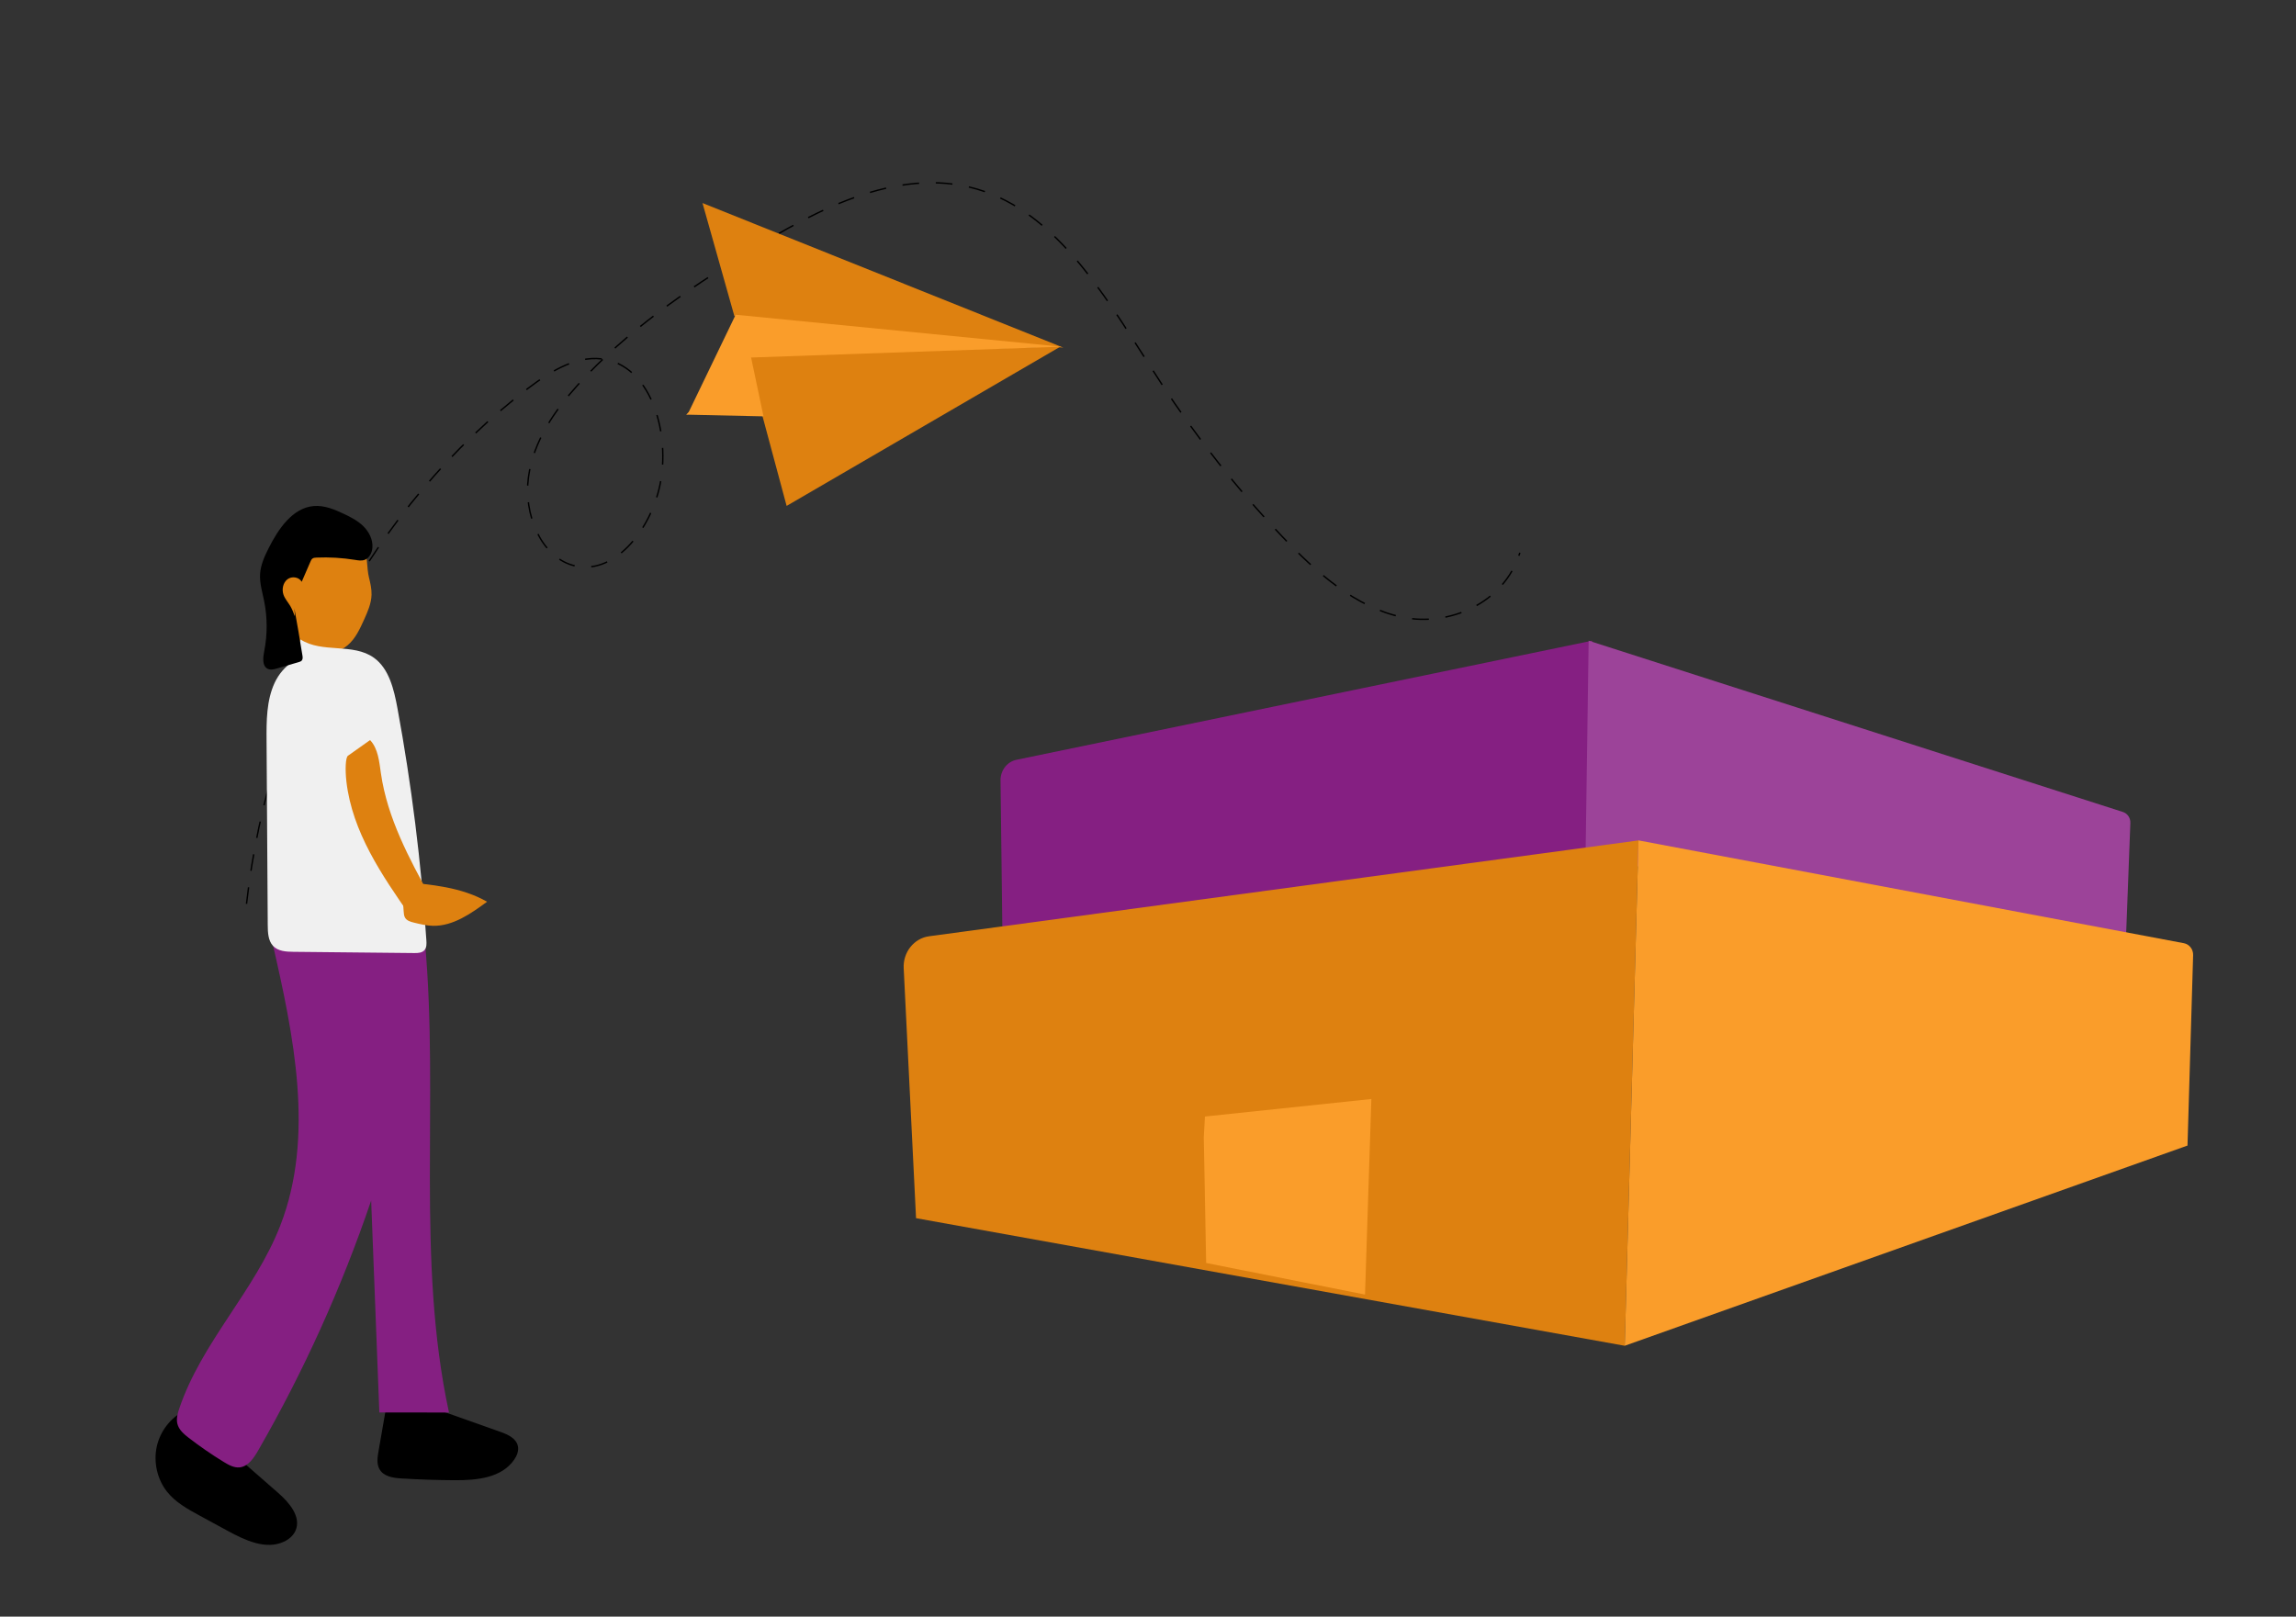 <?xml version="1.0" encoding="utf-8"?>
<!-- Generator: Adobe Adobe Illustrator 24.2.0, SVG Export Plug-In . SVG Version: 6.00 Build 0)  -->
<svg version="1.1" id="Layer_1" xmlns="http://www.w3.org/2000/svg" xmlns:xlink="http://www.w3.org/1999/xlink" x="0px" y="0px"
	 width="1650px" height="1161.99px" viewBox="0 0 1650 1161.99" style="enable-background:new 0 0 1650 1161.99;"
	 xml:space="preserve">
<rect x="0" y="0" width="1650" height="1161.99" fill="#333333" stroke="none"/>
<style type="text/css">
	.st0{fill:#F29200;}
	.st1{fill:none;stroke:#000000;stroke-width:3;stroke-miterlimit:10;}
	.st2{fill:#F0F0F0;stroke:#000000;stroke-width:3;stroke-miterlimit:10;}
	.st3{fill:#FFFFFF;}
	.st4{fill:#F0F0F0;stroke:#F0F0F0;stroke-miterlimit:10;}
	.st5{fill:none;stroke:#000000;stroke-width:4;stroke-miterlimit:10;}
	.st6{fill:#F0F0F0;}
	.st7{fill:none;stroke:#F29200;stroke-width:3;stroke-miterlimit:10;}
	.st8{fill:#F27500;}
	.st9{fill:#FFFFFF;stroke:#000000;stroke-width:3;stroke-miterlimit:10;}
	.st10{fill:none;stroke:#F29200;stroke-width:2;stroke-miterlimit:10;}
	.st11{fill:#F29200;stroke:#F29200;stroke-miterlimit:10;}
	.st12{fill:#851F82;}
	.st13{fill:#851F82;stroke:#F29200;stroke-miterlimit:10;}
	.st14{fill:#5C5C5C;}
	.st15{fill:#F0F0F0;stroke:#F0F0F0;stroke-width:3;stroke-miterlimit:10;}
	.st16{fill:#242424;}
	.st17{fill:#CCCCCC;}
	.st18{fill:#CFCFCF;}
	.st19{fill:none;stroke:#F29200;stroke-width:5;stroke-miterlimit:10;}
	.st20{fill:none;stroke:#000000;stroke-width:5;stroke-miterlimit:10;}
	.st21{fill:none;stroke:#851F82;stroke-width:5;stroke-miterlimit:10;}
	.st22{fill:#DE8110;}
	.st23{fill:none;stroke:#000000;stroke-miterlimit:10;stroke-dasharray:12,12,12,12,12,12;}
	.st24{fill:#9C4399;}
	.st25{fill:#FA9D2A;}
	.st26{fill:none;stroke:#851F82;stroke-width:24;stroke-miterlimit:10;}
	.st27{fill:none;}
	.st28{fill:none;stroke:#851F82;stroke-width:31;stroke-miterlimit:10;}
	.st29{fill:#00984A;}
</style>
<path class="st23" d="M177.16,649.67c16.51-148.08,92.15-286.62,202.27-370.49c16.93-12.89,36.77-25.02,56.85-20.55
	c32.47,7.23,45.54,53.92,37.98,90.04c-6.9,32.98-33.65,66.09-62.89,57.59c-22.88-6.66-35.2-37.06-31.61-63.25
	s19.12-48.3,35.98-66.88c34.9-38.47,77.31-67.15,120.04-93.91c52.8-33.07,113.96-64.66,171.74-44.58
	c57.26,19.91,91.35,83.33,126.77,137.55c25.82,39.52,54.88,76.38,86.69,109.96c24.9,26.28,53.07,51.41,86.69,58.45
	c33.62,7.03,73.46-10.01,84.55-46.28"/>
<path d="M321.29,1015.6c12.85,4.56,25.71,9.13,38.56,13.69c5.27,1.87,11.36,4.68,12.38,10.42c0.6,3.36-0.84,6.77-2.76,9.53
	c-9.11,13.14-26.93,14.77-42.42,14.7c-12.92-0.06-25.83-0.49-38.73-1.28c-5.92-0.36-12.81-1.41-15.71-6.84
	c-2.02-3.78-1.33-8.44-0.59-12.7c1.57-9.03,3.14-18.06,4.7-27.09c0.25-1.43,0.54-2.95,1.52-3.98c1.52-1.6,4-1.38,6.12-1.05
	C297.7,1013.06,311.57,1012.14,321.29,1015.6z"/>
<path d="M171.06,1047.84c9.65,8.44,19.3,16.87,28.95,25.31c7.86,6.87,16.56,17.04,12.44,26.85c-1.58,3.76-4.87,6.5-8.46,8.15
	c-12.99,6-27.82-0.99-40.42-7.84c-6.76-3.68-13.52-7.36-20.29-11.04c-8.48-4.61-17.19-9.43-23.29-17.13
	c-6.95-8.8-9.76-21.04-7.37-32.18c2.39-11.15,9.92-20.95,19.8-25.79C142.95,1025.24,155.41,1034.16,171.06,1047.84z"/>
<path class="st22" d="M213.65,413.22c0.63-2.83-2.7-5.28-5.4-4.59c-2.7,0.69-4.51,3.36-5.56,6.05c-3.27,8.39-0.97,18.81,5.47,24.84
	c3.68,3.44-0.64,16.23,2.61,20.12c4.2,5.02,12.65,4.68,17.69,8.76c5.61,4.55,15.96,0,21.46-4.69c5.51-4.69,8.71-11.65,11.74-18.37
	c2.55-5.66,5.16-11.53,5.35-17.79c0.13-4.23-0.85-8.4-1.86-12.49c-1.5-6.09-1.27-15.98-2.95-22.03c-1.79-6.45-6.18-9.87-12.17-12.29
	c-7.55-3.06-15.5,3.49-20.18,10.42C225.2,398.08,221.15,406.42,213.65,413.22z"/>
<path class="st12" d="M195.65,677.04c15.5,67.31,30.7,139.96,5.7,204.06c-18.3,46.92-56.34,83.47-72.49,131.25
	c-1.2,3.54-2.28,7.37-1.39,11.01c1.07,4.36,4.68,7.44,8.14,10.11c8.12,6.26,16.56,12.07,25.27,17.4c3.5,2.14,7.34,4.27,11.37,3.84
	c6.09-0.65,10.14-6.69,13.3-12.18c32.72-56.82,59.96-117.1,81.18-179.63c1.96,50.78,3.92,101.56,5.88,152.34
	c16.68,0.02,33.37,0.04,50.05,0.06c-23.81-110.24-7.07-225.47-17.25-337.99c-0.33-3.64-0.84-7.62-3.42-10.09
	c-2.91-2.8-7.36-2.63-11.3-2.29C259.87,667.56,229.03,670.2,195.65,677.04z"/>
<path class="st6" d="M229.65,471.8c-12.98-3.5-26.49,6.43-32.32,19.07s-5.86,27.25-5.77,41.29c0.28,44.26,0.57,88.53,0.85,132.79
	c0.03,5.29,0.28,11.14,3.8,14.93c3.63,3.9,9.41,4.2,14.6,4.26c28.99,0.3,57.98,0.6,86.97,0.89c2.66,0.03,5.69-0.12,7.4-2.26
	c1.46-1.84,1.39-4.49,1.23-6.88c-3.69-55.97-10.63-111.7-20.78-166.79c-2.5-13.56-6.01-28.44-16.86-36.27
	c-15.08-10.89-37.25-3.08-52.8-13.21C212.64,468.76,209.31,477.88,229.65,471.8z"/>
<path class="st22" d="M250.05,543.21c5.3-3.75,10.6-7.5,15.9-11.25c5.82,6.11,6.58,15.53,7.82,24.06
	c4.65,32.13,20.35,61.15,35.78,89.34c-3.55,5.71-8.76,10.27-14.75,12.92c-20.48-29.32-41.65-60.38-45.85-96.45
	C247.97,553.41,248.29,544.46,250.05,543.21z"/>
<path class="st22" d="M288.66,633.89c0.48,7.09,0.96,14.17,1.43,21.26c0.1,1.54,0.23,3.15,1,4.47c1.26,2.14,3.82,2.9,6.15,3.48
	c4.6,1.14,9.24,2.26,13.97,2.35c14.31,0.27,27.11-8.7,38.83-17.31C331.68,637.68,310.15,635.73,288.66,633.89z"/>
<path class="st12" d="M730.5,546.11l413.61-85.59l-1.54,156.62l-422.16,58.13l-1.39-114.33C718.93,553.74,723.76,547.5,730.5,546.11
	z"/>
<path class="st24" d="M1530.96,591.55l-3.18,83.5l-388.36-57.91l2.25-156.62l383.92,123.1
	C1528.89,584.67,1531.1,587.93,1530.96,591.55z"/>
<path class="st22" d="M667.7,672.96l509.79-68.9l-9.89,363.25l-509.29-91.72l-8.88-179.68C648.86,684.43,656.82,674.43,667.7,672.96
	z"/>
<path class="st25" d="M1576.07,686.54l-4.04,136.86l-404.43,143.9l9.89-363.25l391.94,73.9
	C1573.37,678.69,1576.2,682.35,1576.07,686.54z"/>
<polyline class="st25" points="865.91,802.53 865.08,817.46 866.79,907.79 980.96,930.52 985.52,789.94 "/>
<path d="M440.12,487.5c0.7,2.1,1.4,4.2,2.11,6.3"/>
<path d="M211.52,437.24c2.08,11.25,4.02,22.53,5.81,33.83c0.2,1.23,0.35,2.64-0.4,3.61c-0.55,0.71-1.45,1-2.29,1.24
	c-5.18,1.51-10.36,3.02-15.54,4.54c-2.26,0.66-4.78,1.3-6.88,0.18c-3.88-2.08-3.25-7.97-2.36-12.44c2.38-11.99,2.35-24.5-0.09-36.47
	c-1.29-6.32-3.25-12.62-2.87-19.07c0.39-6.64,3.22-12.82,6.18-18.7c7.04-13.99,17.28-28.92,32.32-30.22c7.59-0.66,15,2.4,21.93,5.71
	c4.96,2.36,9.94,4.94,13.89,8.88s6.79,9.46,6.42,15.16c-0.25,3.79-2.24,7.74-5.68,8.96c-2.17,0.77-4.54,0.35-6.8-0.02
	c-9.19-1.49-18.52-2.04-27.82-1.64c-0.99,0.04-2.03,0.12-2.83,0.73c-0.69,0.53-1.07,1.38-1.42,2.2c-2.09,4.81-4.17,9.62-6.26,14.44
	c-2.03-3.49-7.13-4.18-10.28-1.76c-3.14,2.42-4.17,7.2-2.83,11.05c1.05,3.02,3.27,5.4,4.89,8.13
	C211.8,440.92,212.51,447.81,211.52,437.24z"/>
<polygon class="st22" points="536.37,256.02 565.3,363.64 762.43,248.92 "/>
<polygon class="st22" points="527.75,227.18 764.17,249.88 504.84,145.94 "/>
<polygon class="st25" points="493.08,298.03 539.19,254.21 548.68,299.26 "/>
<polyline class="st25" points="528.68,226.22 493.88,298.38 539.02,257.01 762.65,249.2 "/>
</svg>
